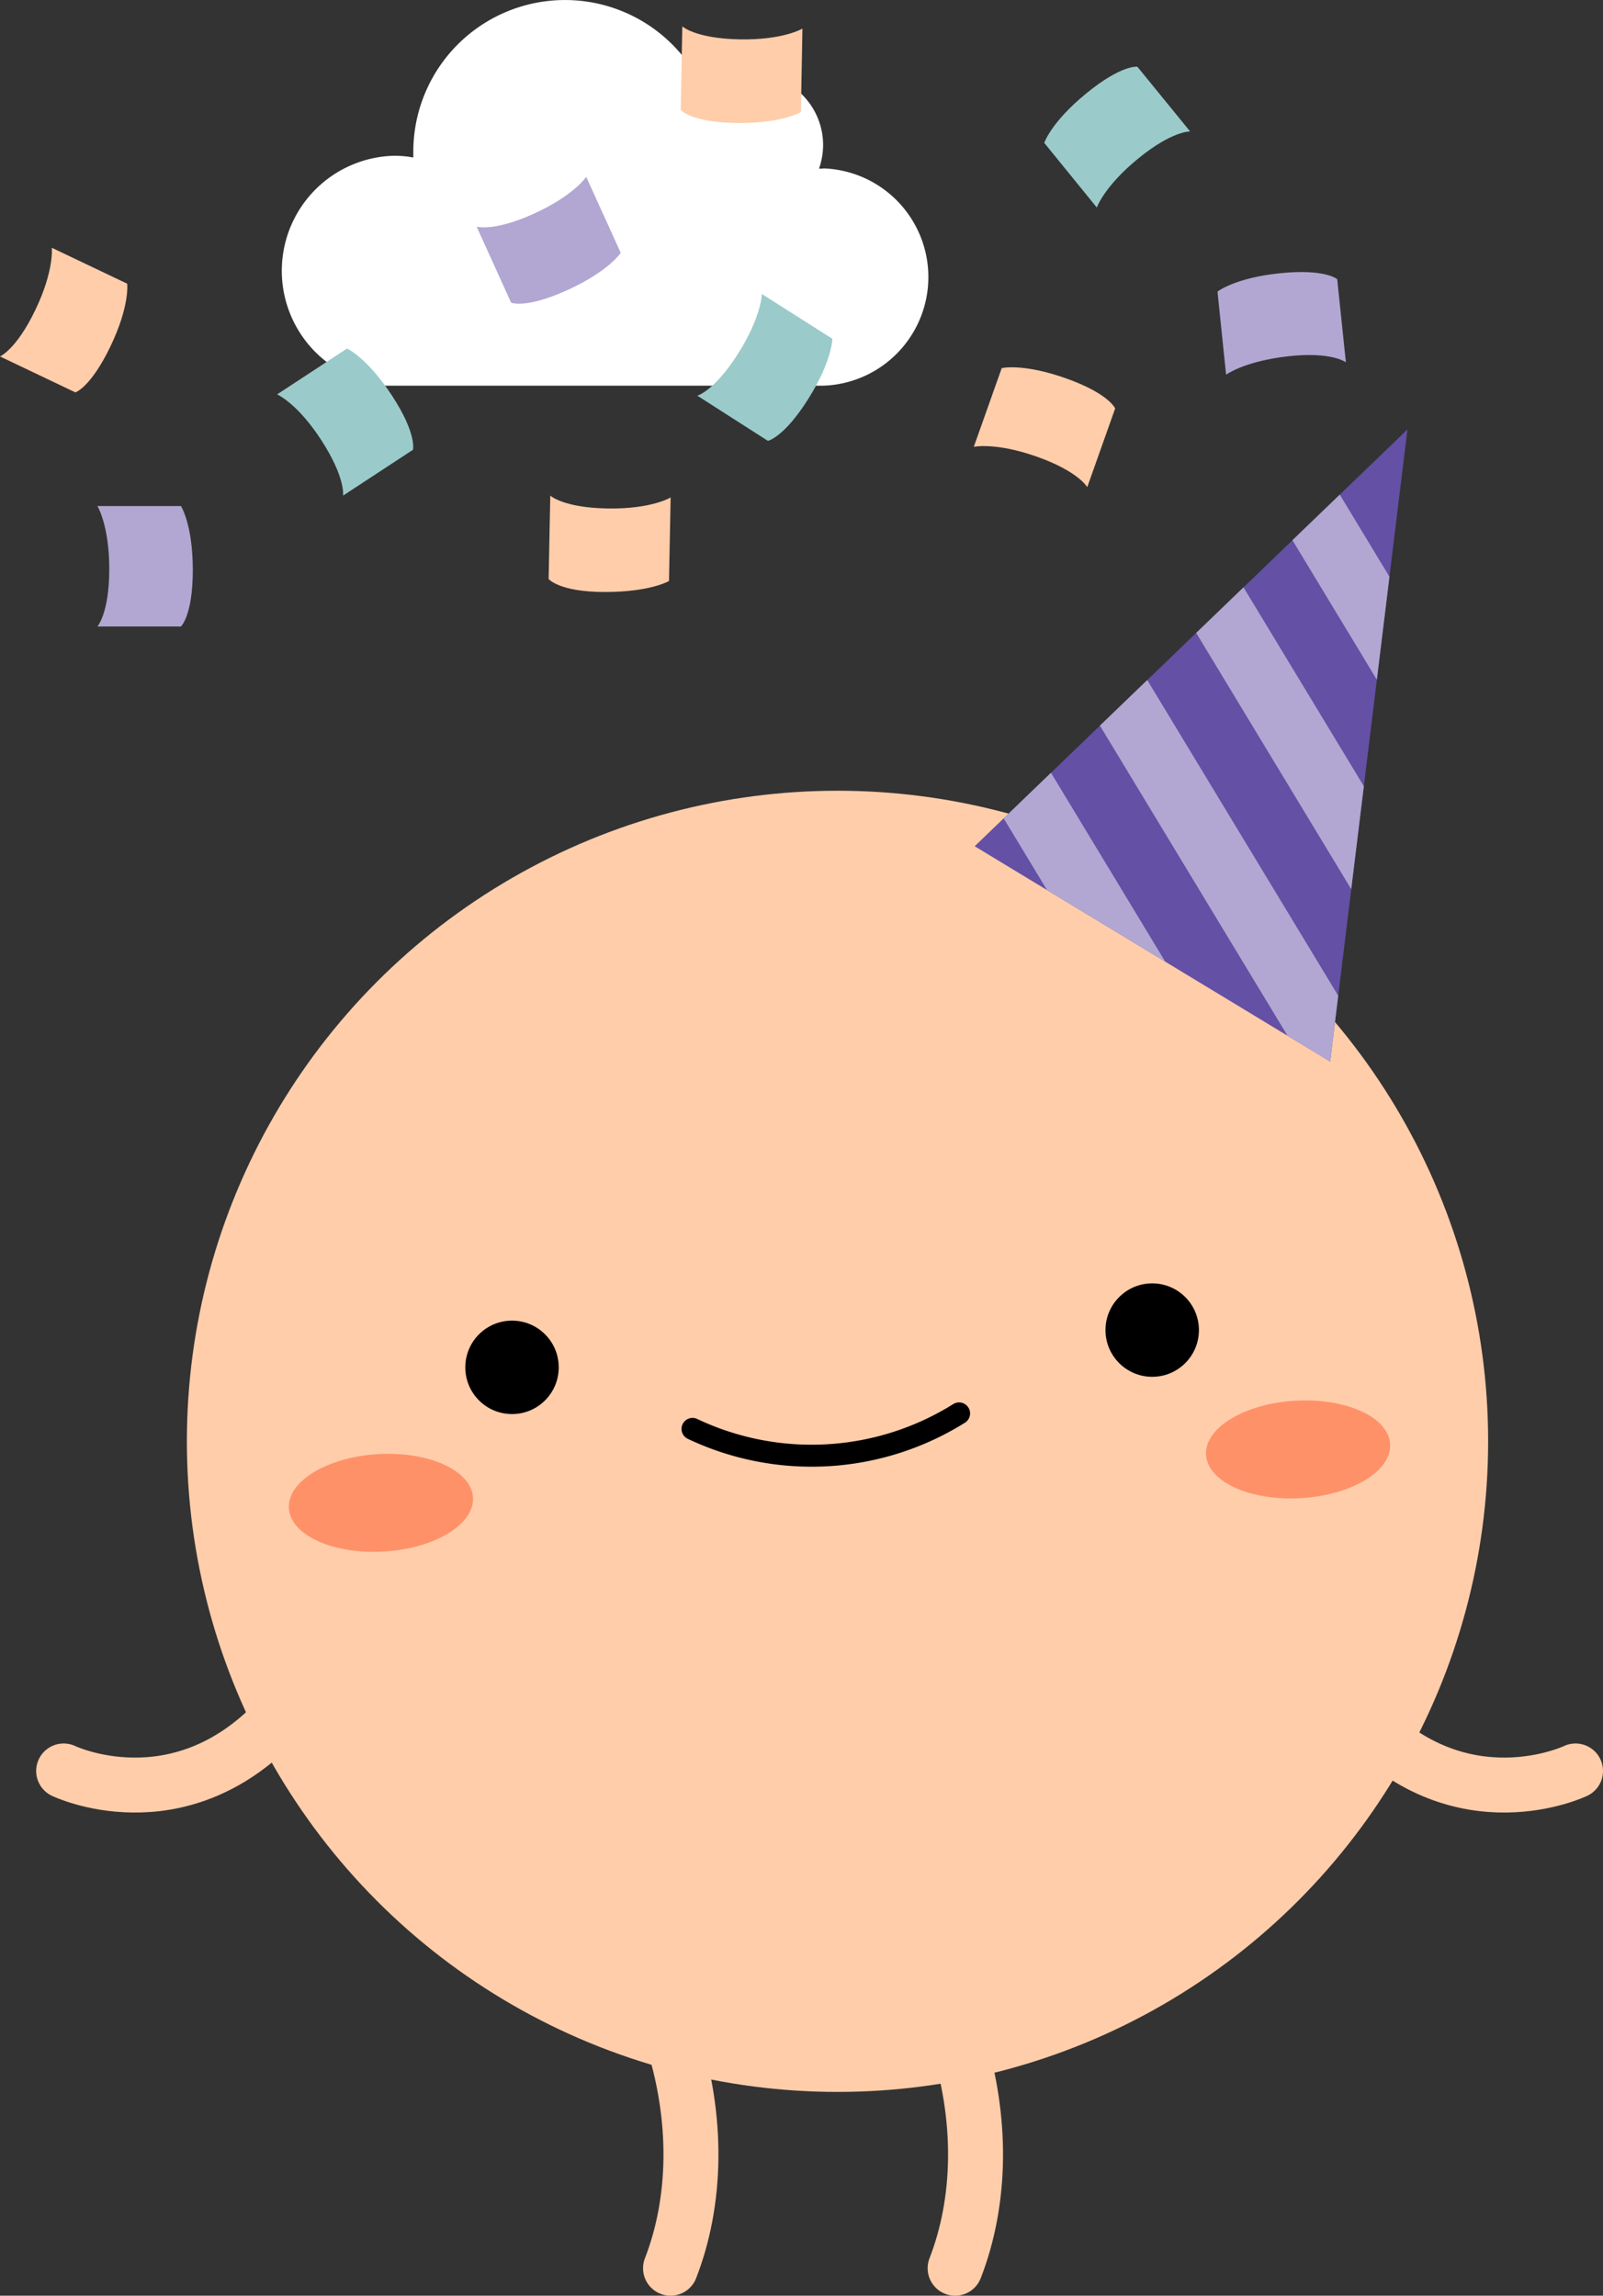 <svg xmlns="http://www.w3.org/2000/svg" xmlns:xlink="http://www.w3.org/1999/xlink" viewBox="0 0 145.83 208.86"><rect x="0" y="0" width="145.83" height="208.86" fill="#333333" stroke="none"/><defs><style>.cls-1,.cls-10,.cls-3{fill:none;}.cls-2{fill:#ffcdaa;}.cls-3{stroke:#000;stroke-width:2px;}.cls-10,.cls-3{stroke-linecap:round;stroke-miterlimit:10;}.cls-4{fill:#ff9169;}.cls-5{fill:#6450a5;}.cls-6{clip-path:url(#clip-path);}.cls-7{fill:#b1a7d2;}.cls-8{fill:#fff;}.cls-9{fill:#9bcaca;}.cls-10{stroke:#ffcdaa;stroke-width:5px;}</style><clipPath id="clip-path"><polygon class="cls-1" points="88.67 76.99 128.04 39.07 121.01 96.58 88.67 76.99"/></clipPath></defs><g id="Layer_2" data-name="Layer 2"><g id="Lager_1" data-name="Lager 1"><circle class="cls-2" cx="76.19" cy="131.13" r="59.19"/><path class="cls-3" d="M63,130a25.3,25.3,0,0,0,24.25-1.41"/><ellipse class="cls-4" cx="34.66" cy="136.73" rx="8.39" ry="4.44" transform="translate(-7.89 2.24) rotate(-3.33)"/><ellipse class="cls-4" cx="118.09" cy="131.87" rx="8.39" ry="4.44" transform="translate(-7.46 7.08) rotate(-3.33)"/><circle cx="46.58" cy="124.4" r="4.25"/><circle cx="104.82" cy="121.01" r="4.25"/><polygon class="cls-5" points="88.67 76.99 128.04 39.07 121.01 96.58 88.67 76.99"/><g class="cls-6"><rect class="cls-7" x="108.73" y="51.87" width="31.35" height="5.83" transform="translate(106.88 -80.02) rotate(58.83)"/><rect class="cls-7" x="98.45" y="63.17" width="37.88" height="5.83" transform="translate(113.16 -68.56) rotate(58.83)"/><rect class="cls-7" x="86.59" y="74.48" width="47.55" height="5.83" transform="translate(119.45 -57.1) rotate(58.83)"/><rect class="cls-7" x="81.5" y="82.36" width="39.53" height="5.83" transform="translate(121.81 -45.51) rotate(58.83)"/></g><path class="cls-8" d="M74.88,15.34l-.37,0a6.6,6.6,0,0,0,.37-2.15A6.47,6.47,0,0,0,64.09,8.38,13.8,13.8,0,0,0,37.6,13.79c0,.18,0,.36,0,.54a9.74,9.74,0,0,0-1.72-.16A10.47,10.47,0,0,0,34.61,35v.09H74.88a9.89,9.89,0,0,0,0-19.77Z"/><path class="cls-7" d="M16.46,57H8.86s1.08-1.21,1.08-5.22-1.08-5.74-1.08-5.74h7.6s1.08,1.66,1.08,5.82S16.46,57,16.46,57Z"/><path class="cls-9" d="M37.57,40.92l-6.36,4.17s.24-1.6-1.95-5-4.05-4.21-4.05-4.21l6.36-4.17s1.81.8,4.09,4.28S37.57,40.92,37.57,40.92Z"/><path class="cls-2" d="M6.86,35.7,0,32.43s1.49-.63,3.22-4.24,1.49-5.65,1.49-5.65l6.86,3.27s.26,2-1.53,5.72S6.86,35.7,6.86,35.7Z"/><path class="cls-7" d="M46.5,27.54l-3.14-6.92s1.54.48,5.19-1.17,4.78-3.36,4.78-3.36L56.47,23s-1.07,1.67-4.85,3.39S46.5,27.54,46.5,27.54Z"/><path class="cls-9" d="M69.86,40.11,63.44,36s1.56-.44,3.7-3.82,2.17-5.43,2.17-5.43l6.41,4.07s0,2-2.2,5.49S69.86,40.11,69.86,40.11Z"/><path class="cls-2" d="M61.93,10l.14-7.6s1.19,1.1,5.19,1.18S73,2.6,73,2.6l-.14,7.59s-1.68,1.05-5.84,1S61.93,10,61.93,10Z"/><path class="cls-2" d="M49.91,52.68l.15-7.59s1.18,1.1,5.19,1.17,5.76-1,5.76-1l-.15,7.6s-1.68,1-5.83,1S49.91,52.68,49.91,52.68Z"/><path class="cls-7" d="M121.65,25.4l.79,7.56s-1.32-1-5.3-.54-5.6,1.67-5.6,1.67l-.78-7.56s1.54-1.24,5.67-1.67S121.65,25.4,121.65,25.4Z"/><path class="cls-9" d="M103.47,6.07l4.8,5.89s-1.62-.07-4.72,2.46-3.77,4.46-3.77,4.46L95,13s.61-1.88,3.83-4.51S103.47,6.07,103.47,6.07Z"/><path class="cls-2" d="M101.45,37.16l-2.54,7.16s-.78-1.42-4.55-2.76-5.77-.91-5.77-.91l2.54-7.16s1.92-.46,5.84.93S101.45,37.16,101.45,37.16Z"/><path class="cls-10" d="M61,184.89c2.64,7.93,2.31,15.53,0,21.47"/><path class="cls-10" d="M86.89,184.89c2.64,7.93,2.31,15.53,0,21.47"/><path class="cls-10" d="M25.21,156.5c-9.09,9.58-19.42,4.62-19.42,4.62"/><path class="cls-10" d="M123.91,156.5c9.09,9.58,19.42,4.62,19.42,4.62"/></g></g></svg>